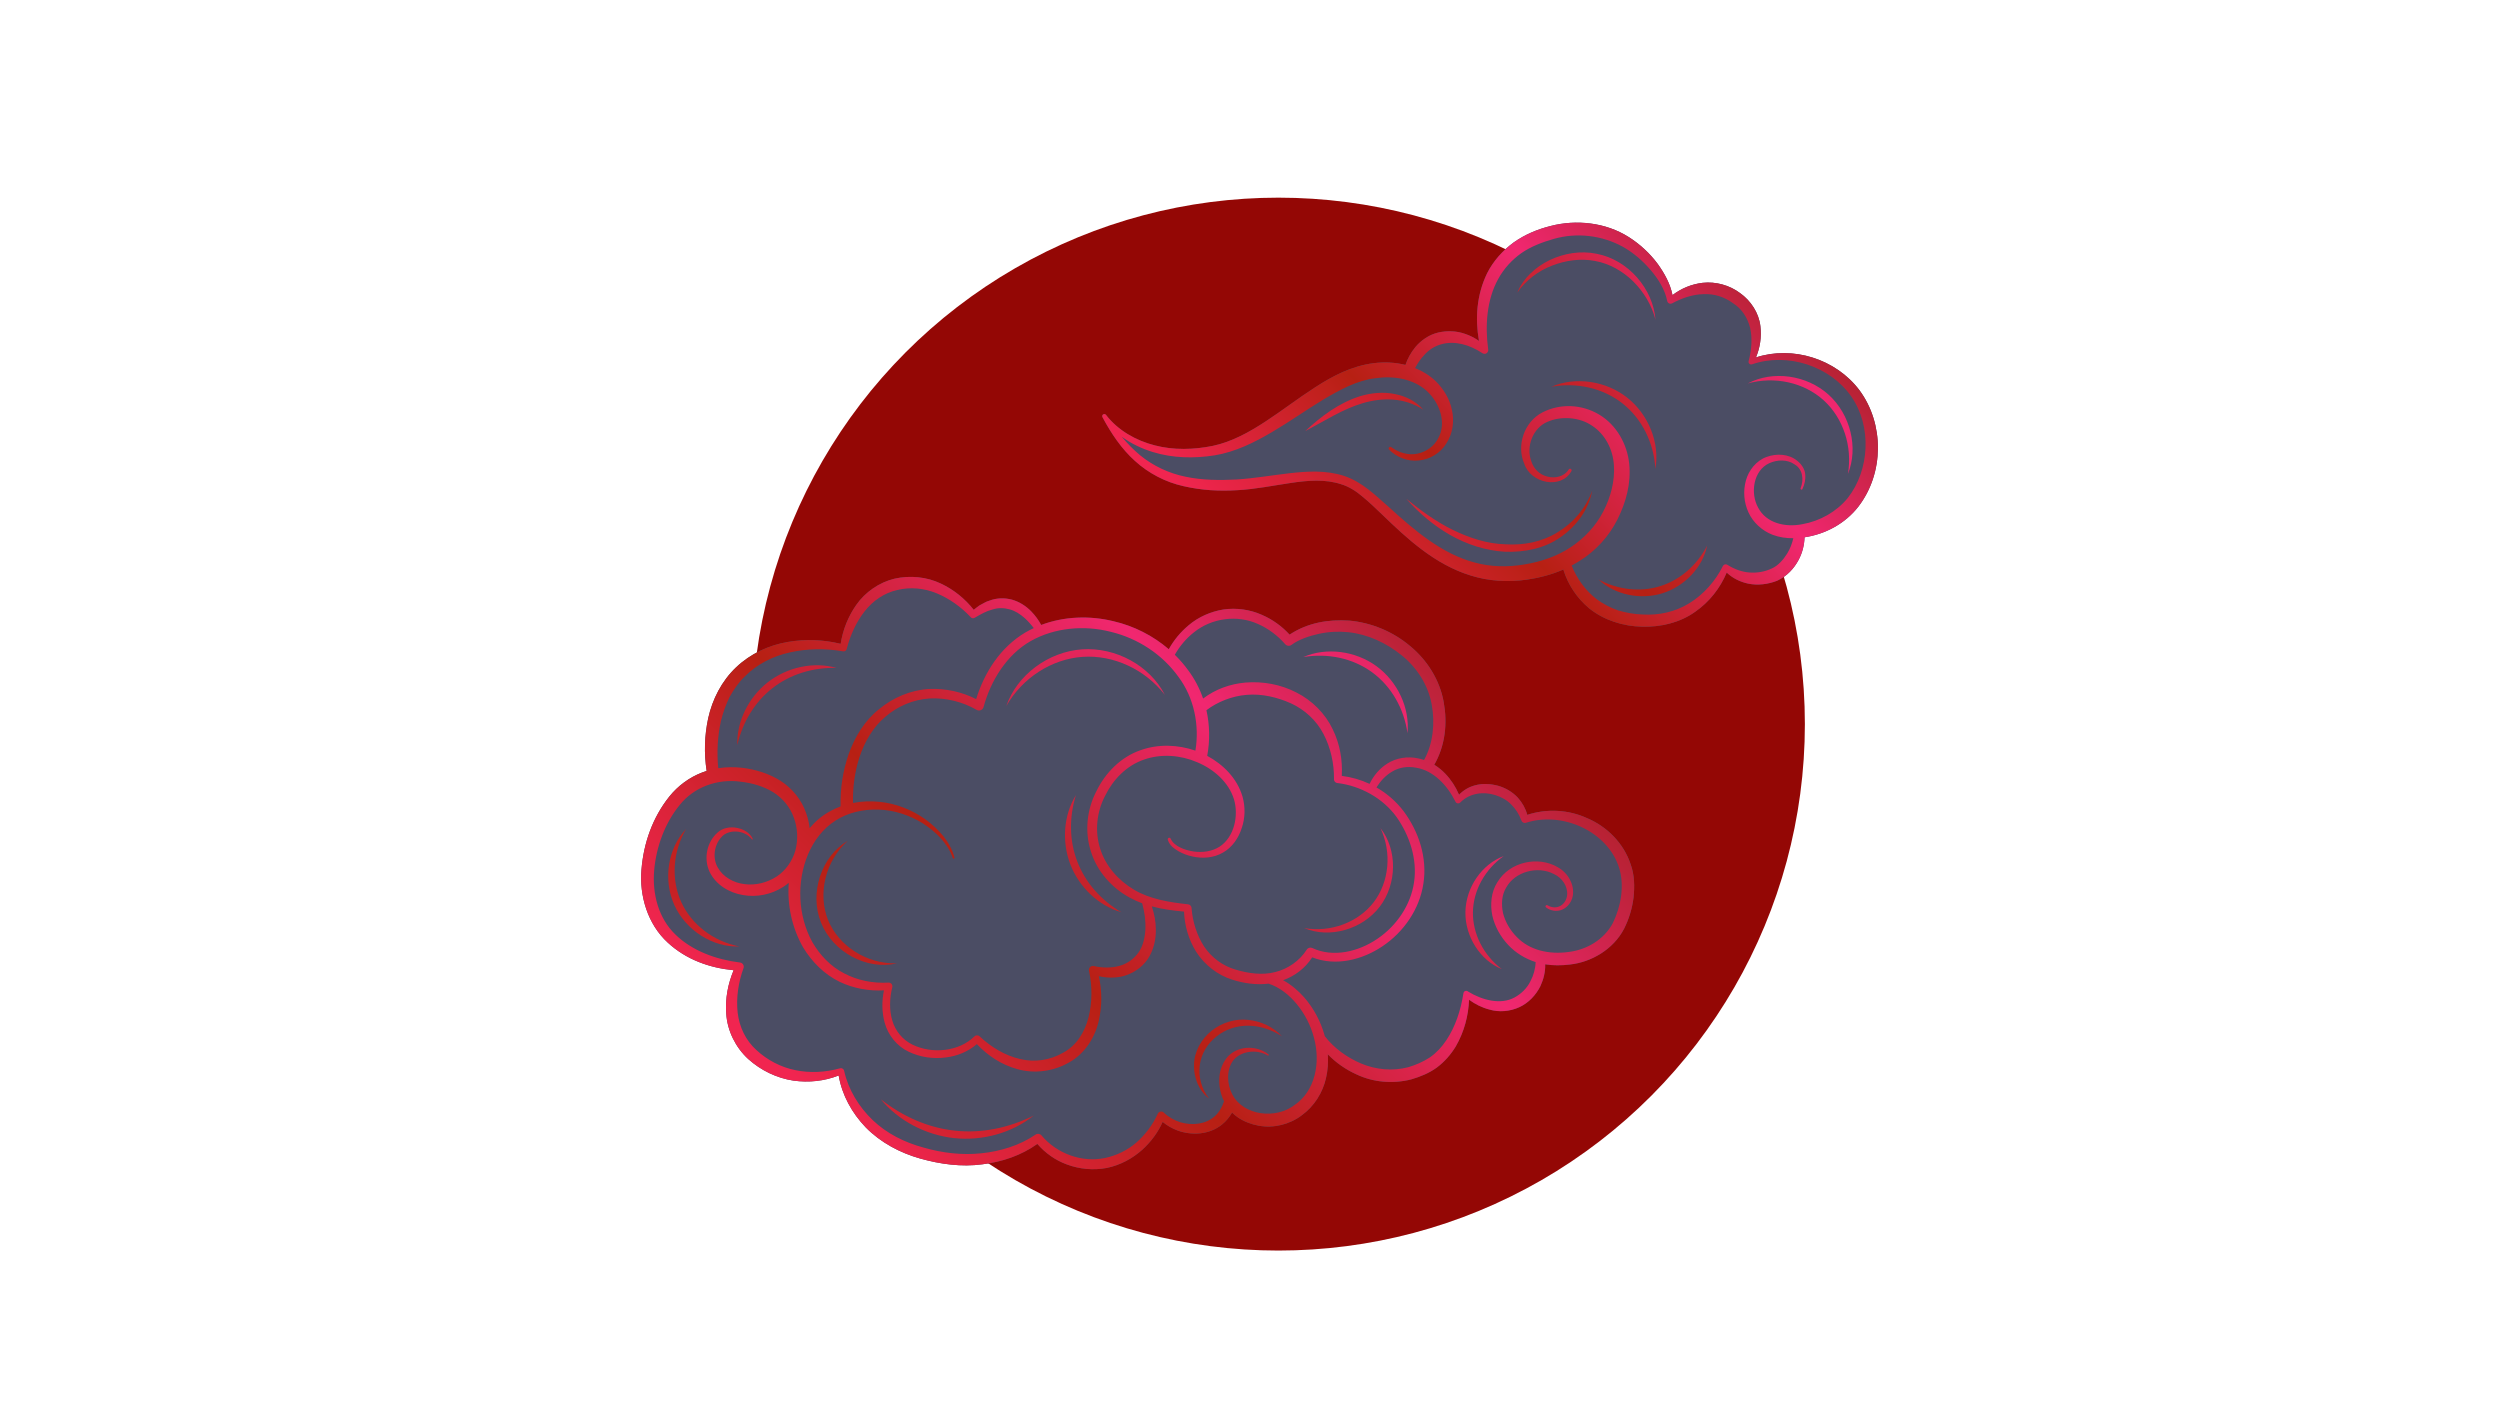 <?xml version="1.0" encoding="iso-8859-1"?>
<!-- Generator: Adobe Illustrator 24.0.1, SVG Export Plug-In . SVG Version: 6.00 Build 0)  -->
<svg version="1.1" id="&#x56FE;&#x5C42;_1" xmlns="http://www.w3.org/2000/svg" xmlns:xlink="http://www.w3.org/1999/xlink" x="0px"
	 y="0px" viewBox="0 0 1366 768" style="enable-background:new 0 0 1366 768;" xml:space="preserve">
<g>
	<circle style="fill:#940705;" cx="698.53" cy="395.654" r="287.654"/>
	<g>
		<path style="fill:#4b4d64;" d="M891.038,472.432c-3.795-11.721-13.143-20.959-24.081-25.489
			c-10.154-4.609-21.973-5.155-32.454-1.709c-0.936-3.469-2.69-6.594-5.11-9.322c-2.923-3.165-6.843-5.449-10.909-6.585
			c-4.073-1.066-8.507-1.384-12.677-0.167c-3.273,0.867-6.279,2.681-8.582,5.089c-1.813-4.271-4.317-8.163-7.589-11.582
			c-1.743-1.815-3.751-3.445-5.951-4.794c6.015-10.534,7.252-22.624,5.174-34.129c-2.11-12.118-9.101-23.194-18.522-30.86
			c-9.269-7.781-20.974-12.672-33.098-13.783c-11.347-0.725-22.62,1.056-32.612,7.653c-4.305-4.693-9.36-8.29-15.166-10.813
			c-6.464-2.896-13.866-3.914-20.906-2.919c-7.026,1.106-13.786,4.108-19.149,8.675c-4.399,3.696-8.007,8.042-10.782,13.043
			c-8.663-7.45-19.156-12.746-30.222-15.298c-12.923-3.168-26.931-2.711-39.5,2.04c-1.462-2.737-3.262-5.187-5.467-7.447
			c-2.782-2.869-6.372-5.184-10.439-6.367c-4.061-1.104-8.578-0.971-12.372,0.532c-2.021,0.519-3.632,1.749-5.433,2.602
			c-1.091,0.754-2.12,1.576-3.142,2.39c-4.82-6.074-10.839-10.992-17.989-14.34c-7.69-3.681-16.815-4.558-25.234-2.678
			c-8.472,2.031-16.147,7.398-20.991,14.389c-4.494,6.442-7.304,13.632-8.495,21.225c-9.465-2.293-19.216-2.705-28.913-1.014
			c-10.323,1.727-20.465,6.463-28.243,13.876c-7.864,7.462-12.932,17.455-15.223,27.762c-2.048,9.566-2.329,19.155-0.854,28.82
			c-0.838,0.265-1.671,0.554-2.495,0.875c-6.995,2.668-13.275,7.362-17.88,13.118c-9.179,11.491-14.051,25.477-15.23,39.814
			c-1.272,14.275,3.35,29.927,14.326,39.969c10.03,9.307,22.943,13.883,36.036,15.121c-3.112,7.437-4.653,15.397-4.052,23.652
			c0.533,9.322,5.1,18.551,12.033,24.887c6.907,6.207,15.567,10.405,24.689,11.786c8.425,1.169,16.892,0.281,24.709-2.816
			c1.836,10.766,7.264,20.524,14.801,28.381c8.157,8.307,18.756,13.915,29.736,17.007c10.932,3.076,22.557,4.714,34.003,3.154
			c10.694-1.299,21.052-4.746,30.033-11.14c4.302,5.011,9.899,8.965,16.145,11.23c6.925,2.575,14.536,3.282,21.872,1.884
			c7.323-1.53,13.993-5.148,19.45-10.062c4.651-4.292,8.409-9.3,10.984-15.087c2.428,2.039,5.125,3.525,8.083,4.672
			c3.937,1.442,8.193,1.976,12.41,1.569c4.232-0.436,8.526-2.005,11.982-4.837c2.256-1.809,4.059-4.07,5.461-6.514
			c0.883,0.893,1.843,1.717,2.886,2.449c3.521,2.461,7.495,3.965,11.592,4.717c8.187,1.537,17.088-0.66,23.68-5.732
			c6.656-4.817,11.37-12.294,13.146-20.175c1.017-4.331,1.301-8.732,1.01-13.07c4.42,4.558,9.719,8.266,15.554,10.914
			c9.174,4.421,20.106,5.354,30.097,2.757c4.954-1.487,9.695-3.344,13.997-6.507c4.208-3.159,7.655-7.158,10.295-11.516
			c4.564-7.925,6.868-16.631,7.242-25.458c3.344,2.432,7.031,4.312,11.181,5.371c5.13,1.516,11.07,1.055,16.188-1.267
			c5.12-2.316,9.149-6.637,11.604-11.542c1.709-3.747,2.763-7.778,2.619-11.92c4.477,0.721,8.961,0.652,13.426,0.11
			c11.917-1.28,23.808-8.384,29.602-19.41c2.768-5.451,4.508-11.289,5.237-17.155C893.207,484.543,893.125,478.221,891.038,472.432z
			"/>
		<linearGradient id="SVGID_1_" gradientUnits="userSpaceOnUse" x1="456.032" y1="625.911" x2="753.319" y2="328.624">
			<stop  offset="0.026" style="stop-color:#f12550"/>
			<stop  offset="0.379" style="stop-color:#b72013"/>
			<stop  offset="0.744" style="stop-color:#f12770"/>
			<stop  offset="1" style="stop-color:#b72233"/>
		</linearGradient>
		<path style="fill:url(#SVGID_1_);" d="M891.038,472.432c-3.795-11.721-13.143-20.959-24.081-25.489
			c-10.154-4.609-21.973-5.155-32.454-1.709c-0.936-3.469-2.69-6.594-5.11-9.322c-2.923-3.165-6.843-5.449-10.909-6.585
			c-4.073-1.066-8.507-1.384-12.677-0.167c-3.273,0.867-6.279,2.681-8.582,5.089c-1.813-4.271-4.317-8.163-7.589-11.582
			c-1.743-1.815-3.751-3.445-5.951-4.794c6.015-10.534,7.252-22.624,5.174-34.129c-2.11-12.118-9.101-23.194-18.522-30.86
			c-9.269-7.781-20.974-12.672-33.098-13.783c-11.347-0.725-22.62,1.056-32.612,7.653c-4.305-4.693-9.36-8.29-15.166-10.813
			c-6.464-2.896-13.866-3.914-20.906-2.919c-7.026,1.106-13.786,4.108-19.149,8.675c-4.399,3.696-8.007,8.042-10.782,13.043
			c-8.663-7.45-19.156-12.746-30.222-15.298c-12.923-3.168-26.931-2.711-39.5,2.04c-1.462-2.737-3.262-5.187-5.467-7.447
			c-2.782-2.869-6.372-5.184-10.439-6.367c-4.061-1.104-8.578-0.971-12.372,0.532c-2.021,0.519-3.632,1.749-5.433,2.602
			c-1.091,0.754-2.12,1.576-3.142,2.39c-4.82-6.074-10.839-10.992-17.989-14.34c-7.69-3.681-16.815-4.558-25.234-2.678
			c-8.472,2.031-16.147,7.398-20.991,14.389c-4.494,6.442-7.304,13.632-8.495,21.225c-9.465-2.293-19.216-2.705-28.913-1.014
			c-10.323,1.727-20.465,6.463-28.243,13.876c-7.864,7.462-12.932,17.455-15.223,27.762c-2.048,9.566-2.329,19.155-0.854,28.82
			c-0.838,0.265-1.671,0.554-2.495,0.875c-6.995,2.668-13.275,7.362-17.88,13.118c-9.179,11.491-14.051,25.477-15.23,39.814
			c-1.272,14.275,3.35,29.927,14.326,39.969c10.03,9.307,22.943,13.883,36.036,15.121c-3.112,7.437-4.653,15.397-4.052,23.652
			c0.533,9.322,5.1,18.551,12.033,24.887c6.907,6.207,15.567,10.405,24.689,11.786c8.425,1.169,16.892,0.281,24.709-2.816
			c1.836,10.766,7.264,20.524,14.801,28.381c8.157,8.307,18.756,13.915,29.736,17.007c10.932,3.076,22.557,4.714,34.003,3.154
			c10.694-1.299,21.052-4.746,30.033-11.14c4.302,5.011,9.899,8.965,16.145,11.23c6.925,2.575,14.536,3.282,21.872,1.884
			c7.323-1.53,13.993-5.148,19.45-10.062c4.651-4.292,8.409-9.3,10.984-15.087c2.428,2.039,5.125,3.525,8.083,4.672
			c3.937,1.442,8.193,1.976,12.41,1.569c4.232-0.436,8.526-2.005,11.982-4.837c2.256-1.809,4.059-4.07,5.461-6.514
			c0.883,0.893,1.843,1.717,2.886,2.449c3.521,2.461,7.495,3.965,11.592,4.717c8.187,1.537,17.088-0.66,23.68-5.732
			c6.656-4.817,11.37-12.294,13.146-20.175c1.017-4.331,1.301-8.732,1.01-13.07c4.42,4.558,9.719,8.266,15.554,10.914
			c9.174,4.421,20.106,5.354,30.097,2.757c4.954-1.487,9.695-3.344,13.997-6.507c4.208-3.159,7.655-7.158,10.295-11.516
			c4.564-7.925,6.868-16.631,7.242-25.458c3.344,2.432,7.031,4.312,11.181,5.371c5.13,1.516,11.07,1.055,16.188-1.267
			c5.12-2.316,9.149-6.637,11.604-11.542c1.709-3.747,2.763-7.778,2.619-11.92c4.477,0.721,8.961,0.652,13.426,0.11
			c11.917-1.28,23.808-8.384,29.602-19.41c2.768-5.451,4.508-11.289,5.237-17.155C893.207,484.543,893.125,478.221,891.038,472.432z
			 M652.439,345.448c4.872-3.917,10.76-6.294,16.855-7.095c6.087-0.811,12.361,0.026,18,2.564
			c5.614,2.432,10.898,6.423,14.813,10.929l0.002,0.002c0.854,1.12,2.455,1.355,3.594,0.515l0.285-0.208
			c3.694-2.72,9.398-4.682,14.533-5.81c5.294-1.173,10.766-1.458,16.131-0.92c10.737,1.127,20.962,5.918,29.336,12.739
			c8.371,6.786,14.394,16.252,16.299,26.832c1.909,10.12,0.716,21.499-4.182,30.25c-1.052-0.355-2.128-0.645-3.225-0.858
			c-5.626-1.266-12.021-0.327-16.987,2.906c-4.292,2.771-7.405,6.596-9.559,11.009c-4.775-2.229-9.906-3.716-15.188-4.356
			c0.487-8.753-1.041-17.449-4.938-25.448c-4.087-8.625-11.319-15.83-19.883-20.132c-8.484-4.39-18.19-6.195-27.783-5.423
			c-8.371,0.744-16.365,3.581-23.164,8.746c-1.93-5.59-4.696-10.883-8.292-15.647c-2.159-2.959-4.563-5.725-7.17-8.28
			C644.549,353.094,648.219,348.744,652.439,345.448z M717.026,517.991l-0.009-0.004c-1.083-0.486-2.386-0.116-3.04,0.916
			l-0.096,0.149c-3.701,5.838-10.172,10.409-17.083,12.071c-6.98,1.852-14.701,0.765-21.696-1.335
			c-7.062-2.032-13.089-6.562-17.196-12.633c-3.925-6.12-6.322-13.631-6.829-20.942v-0.005c-0.034-1.073-0.865-2.003-1.961-2.105
			c-10.176-1.067-20.922-2.856-29.434-7.927c-8.65-5.142-15.66-13.04-18.573-22.548c-2.994-9.456-1.905-19.977,2.743-28.836
			c4.404-9.029,11.825-16.542,21.195-19.742c9.29-3.299,19.879-2.527,29.022,1.398c9.135,3.796,17.292,10.944,20.172,20.27
			c2.665,8.949,0.176,20.728-7.928,25.939c-4.027,2.556-9.206,3.297-14.168,2.59c-4.719-0.739-10.505-2.725-12.407-6.825
			l-0.09-0.198c-0.17-0.369-0.591-0.568-0.992-0.451c-0.443,0.129-0.698,0.594-0.57,1.037c0.919,3.154,3.456,4.831,5.781,6.272
			c2.428,1.374,5.053,2.35,7.78,2.927c5.396,1.191,11.476,0.813,16.578-2.16c5.169-2.881,8.62-8.145,10.291-13.503
			c1.866-5.382,1.958-11.44,0.417-17.004c-2.908-10.016-10.523-17.623-19.311-22.347c1.551-8.305,1.391-16.829-0.434-24.937
			c6.093-4.622,14.086-7.768,21.947-8.388c8.227-0.727,16.684,1.25,24.267,4.646c7.551,3.481,13.878,9.309,17.767,16.751
			c3.855,7.364,5.845,16.126,5.72,24.519v0.007c-0.114,1.111,0.682,2.114,1.795,2.248l0.17,0.021
			c12.439,1.498,24.653,8.178,32.094,18.378c7.304,10.242,11.562,23.36,9.693,35.778c-1.785,12.483-9.538,23.846-20.06,30.956
			C742.225,520.068,728.299,523.335,717.026,517.991z M606.991,345.244c14.762,3.563,28.12,12.317,36.903,24.586
			c8.577,11.385,11.576,26.577,9.273,40.324c-9.556-3.325-20.256-3.718-29.959-0.256c-10.86,3.729-19.378,12.526-24.173,22.479
			c-5.178,9.913-6.464,22.057-2.98,32.85c3.354,10.872,11.418,19.928,21.155,25.198c2.251,1.241,4.547,2.273,6.875,3.14
			c0.005,0.015,0.006,0.03,0.01,0.045l0.014,0.049c1.278,4.674,1.956,9.485,1.731,14.156c-0.286,4.635-1.321,9.231-3.824,12.725
			c-2.483,3.436-6.203,6.136-10.472,7.233c-4.22,1.175-9.185,1.119-13.571,0.152l-0.009-0.003c-0.391-0.15-0.828-0.189-1.269-0.092
			c-1.195,0.265-1.95,1.451-1.685,2.647l0.046,0.202c1.819,8.19,1.727,17.189-0.302,25.26c-2.07,8.067-6.599,15.411-13.803,19.219
			c-7.073,4.119-15.641,5.46-23.676,3.465c-8.046-1.823-15.77-6.496-21.903-12.253l-0.008-0.009l-0.06-0.063
			c-0.79-0.795-2.076-0.798-2.872-0.007c-8.566,8.4-23.229,9.721-33.917,4.48c-5.371-2.655-9.29-7.423-10.986-13.178
			c-1.693-5.711-1.466-12.262-0.016-18.073l0.004-0.011c0.069-0.221,0.102-0.466,0.088-0.711c-0.062-1.115-1.017-1.969-2.13-1.907
			l-0.068,0.004c-8.435,0.467-16.881-1.188-24.155-5.048c-7.356-3.732-13.239-9.936-17.37-17.037
			c-7.98-14.459-8.712-32.881-2.396-47.946c3.139-7.5,8.215-14.161,15.044-18.509c6.794-4.399,15.22-6.293,23.587-5.996
			c8.378,0.268,16.699,2.963,23.971,7.431c7.083,4.569,13.782,10.833,16.496,19.014l0.016,0.044c0.08,0.242,0.334,0.382,0.586,0.316
			c0.259-0.069,0.413-0.334,0.345-0.594c-2.328-8.795-8.85-15.682-15.987-20.959c-7.328-5.164-16.01-8.636-25.13-9.509
			c-4.724-0.464-9.587-0.298-14.334,0.628c-0.222-8.215,0.913-16.905,3.468-24.83c2.82-8.499,7.359-16.577,14.214-22.269
			c6.753-5.838,15.332-9.437,24.199-9.998c8.805-0.483,18.095,1.839,25.609,6.208l0.061,0.035c0.207,0.119,0.433,0.21,0.676,0.27
			c1.384,0.336,2.778-0.513,3.112-1.896l0.01-0.037c3.929-14.395,12.673-28.512,25.673-35.901
			C576.161,342.911,592.359,341.469,606.991,345.244z M393.907,394.003c1.131-4.612,2.719-9.053,4.789-13.25
			c2.287-4.053,4.892-7.956,8.283-11.15c6.554-6.639,15.266-11.083,24.596-13.118c9.286-2.126,19.36-2.262,28.828-0.62l0.225,0.04
			l0.096,0.013c0.979,0.112,1.863-0.589,1.975-1.569v-0.002c1.918-7.288,5.156-14.534,9.741-20.323
			c4.557-5.849,10.772-10.072,17.846-11.64c7.106-1.748,14.593-1.037,21.472,1.779c6.823,2.8,13.305,7.394,18.443,12.862v0.002
			c0.508,0.767,1.534,1.017,2.339,0.549l0.337-0.196c3.052-1.78,6.085-3.507,9.278-4.307c3.143-1.059,6.373-0.967,9.378-0.147
			c3.048,0.773,5.84,2.585,8.363,4.805c1.764,1.611,3.47,3.489,4.948,5.464c-1.535,0.715-3.044,1.495-4.521,2.35
			c-13.647,8.088-22.432,21.746-26.947,36.449c-8.012-4.043-16.765-5.916-25.719-5.534c-10.064,0.561-19.677,4.689-27.356,11.046
			c-7.906,6.239-13.237,15.187-16.558,24.423c-3.199,9.255-4.659,18.745-4.456,28.698c-1.976,0.733-3.909,1.618-5.776,2.669
			c-4.302,2.299-8.017,5.492-11.123,9.202c-0.317-2.809-0.96-5.584-1.933-8.266c-2.44-7.201-7.619-13.52-13.982-17.602
			c-6.461-4.063-13.669-6.19-20.882-7.094c-4.312-0.497-8.758-0.457-13.129,0.221C391.588,411.265,392.073,402.316,393.907,394.003z
			 M707.298,603.812c-10.239,7.836-27.852,5.852-33.942-5.774c-3.017-5.592-3.322-13.506,0.483-18.633
			c4.047-5.06,12.651-6.396,18.919-2.662c0.144,0.087,0.333,0.056,0.441-0.077c0.12-0.147,0.096-0.363-0.051-0.482
			c-5.876-4.759-15.752-5.307-21.965,0.798c-5.948,6.432-6.132,15.861-2.964,23.497c0.186,0.422,0.385,0.837,0.594,1.25
			c-1.027,3.143-2.63,5.997-4.972,8.103c-2.347,2.165-5.437,3.544-8.762,4.087c-3.369,0.511-6.883,0.271-10.185-0.739
			c-3.245-1.014-6.524-2.877-8.85-5.135l-0.005-0.005c-0.186-0.215-0.429-0.403-0.708-0.528c-1.035-0.468-2.252-0.008-2.719,1.027
			l-0.08,0.18c-2.623,5.806-6.787,11.309-11.616,15.571c-4.92,4.26-10.936,7.112-17.166,8.444
			c-12.615,2.66-26.367-2.432-34.69-12.356l-0.006-0.008c-0.796-0.928-2.182-1.129-3.217-0.423l-0.112,0.076
			c-8.471,5.782-19.173,9.119-29.616,10.14c-10.555,1.12-21.317-0.19-31.588-3.164c-10.306-2.789-19.949-7.625-27.61-14.906
			c-7.551-7.182-13.429-16.766-15.672-27.005v-0.005l-0.036-0.146c-0.265-0.944-1.246-1.494-2.191-1.229l-0.086,0.024
			c-7.858,2.21-16.498,2.662-24.386,0.991c-7.936-1.612-15.299-5.481-21.181-10.93c-5.916-5.301-9.422-12.666-10.316-20.616
			c-0.867-7.901,0.399-16.451,3.178-24.07l0.004-0.01c0.066-0.179,0.127-0.404,0.149-0.602c0.14-1.288-0.79-2.446-2.078-2.587
			c-12.882-1.548-26.127-6.362-35.244-15.283c-9.29-8.926-12.709-22.24-11.611-35.067c1.116-12.857,5.855-25.833,13.917-35.672
			c7.862-9.927,20.796-14.512,33.355-12.768c6.341,0.713,12.587,2.557,17.759,5.738c5.142,3.241,9.213,8.07,11.243,13.82
			c2.174,5.673,2.417,12.201,0.886,18.013c-1.647,5.817-5.329,11.032-10.363,14.339c-5.062,3.2-11.311,4.866-17.366,4.058
			c-6.002-0.638-11.866-3.965-14.653-9.036c-2.944-4.939-2.154-12.258,1.992-16.663c3.7-4.41,12.659-4.077,16.604,1.213
			c0.08,0.107,0.233,0.157,0.357,0.098c0.144-0.067,0.207-0.237,0.139-0.38c-1.54-3.296-5.064-5.316-8.625-5.958
			c-3.443-0.741-7.862-0.111-10.73,2.651c-5.7,5.144-7.597,13.999-4.27,21.278c3.472,7.261,10.858,11.556,18.285,12.767
			c7.495,1.342,15.429-0.277,21.903-4.398c1.091-0.698,2.126-1.47,3.113-2.295c-0.928,12.223,1.753,24.646,7.872,35.345
			c4.794,7.885,11.622,14.768,20.024,18.806c7.55,3.593,15.932,5.035,24.093,4.633c-1.162,5.834-1.191,11.772,0.411,17.646
			c1.803,6.765,6.755,12.927,13.173,15.892c6.33,3.028,13.399,3.995,20.21,3.103c6.128-0.718,12.184-3.143,16.978-7.281
			c6.029,6.348,13.436,11.267,22.124,13.659c9.296,2.636,19.761,1.254,28.178-3.604c8.76-4.771,14.479-13.995,16.408-23.243
			c1.763-7.998,1.69-16.079-0.065-23.953c4.086,0.967,8.288,1.068,12.573,0.187c5.603-1.315,10.808-4.621,14.151-9.512
			c3.257-4.933,4.516-10.67,4.428-16.123c0.004-4.383-0.848-8.64-2.203-12.679c5.777,1.562,11.699,2.315,17.604,2.857
			c0.319,7.741,2.46,15.201,6.584,21.888c4.531,7.147,11.678,12.766,19.763,15.297c6.354,2.012,13.117,3.002,19.839,2.18
			c5.974,1.933,11.236,6.097,15.332,11.076c4.471,5.389,7.762,11.812,9.501,18.569C721.642,580.519,718.649,596.184,707.298,603.812
			z M881.276,504.334c-4.812,8.988-14.14,14.663-24.436,15.856c-10.325,1.374-21.019-0.852-28.147-8.293
			c-3.539-3.587-6.195-8.093-7.423-12.92c-1.045-4.805-0.784-9.991,1.759-14.08c4.742-8.569,17.042-12.015,26.036-7.32
			c4.497,2.059,7.69,6.732,7.217,11.6c-0.283,2.34-1.557,4.591-3.67,5.796c-2.112,1.183-4.836,1.036-7.072-0.334
			c-0.303-0.185-0.704-0.117-0.927,0.169c-0.239,0.309-0.182,0.752,0.126,0.991c2.365,1.845,5.86,2.527,8.859,1.219
			c2.965-1.293,5.11-4.16,5.74-7.341c1.173-6.456-2.778-12.864-8.208-15.851c-10.71-6.245-26.179-3.037-32.936,8.158
			c-3.524,5.455-4.005,12.295-2.792,18.326c1.39,6.066,4.505,11.583,8.714,16.044c4.047,4.335,9.269,7.491,14.954,9.329
			c-0.108,3.545-1.135,7.27-2.82,10.424c-1.898,3.886-5.081,6.953-8.788,8.958c-7.487,4.026-17.44,1.516-25.294-3.27l-0.004-0.005
			c-0.215-0.203-0.492-0.346-0.807-0.396c-0.826-0.131-1.604,0.434-1.735,1.261l-0.052,0.329c-1.432,9.042-4.4,18.116-9.344,25.445
			c-2.431,3.692-5.452,6.9-8.965,9.348c-3.528,2.315-7.697,4.146-11.853,5.361c-8.456,2.203-17.563,1.394-25.765-2.057
			c-7.566-3.238-14.665-8.286-19.782-14.902c-0.054-0.204-0.105-0.41-0.162-0.614c-2.134-7.59-5.92-14.644-11.075-20.577
			c-3.256-3.683-7.129-6.997-11.545-9.392c6.447-2.31,12.119-6.581,15.89-12.499c12.95,5.11,27.544,1.27,38.374-6.029
			c11.588-7.742,20.288-20.217,22.398-34.284c2.21-14.164-2.52-28.39-10.818-39.552c-4.035-5.309-9.115-9.706-14.838-12.984
			c2.169-3.461,5.107-6.65,8.498-8.601c3.953-2.435,8.654-3.074,13.297-2.149c9.39,1.55,16.891,9.57,21.311,18.396l0.02,0.054
			c0.08,0.202,0.203,0.399,0.367,0.563c0.634,0.633,1.661,0.631,2.292-0.002l0.093-0.091c5.016-5.027,12.468-6.083,19.029-3.988
			c3.295,1.049,6.277,2.635,8.668,5.062c2.386,2.335,4.382,5.418,5.543,8.587l0.016,0.059l0.034,0.11l0.008,0.027
			c0.334,1.045,1.456,1.621,2.501,1.286c20.264-6.501,45.025,5.06,50.988,24.858C887.69,484.034,885.68,495.261,881.276,504.334z"/>
		<g>
			<linearGradient id="SVGID_2_" gradientUnits="userSpaceOnUse" x1="293.116" y1="627.92" x2="571.638" y2="124.049">
				<stop  offset="0.026" style="stop-color:#f12550"/>
				<stop  offset="0.379" style="stop-color:#b72013"/>
				<stop  offset="0.744" style="stop-color:#f12770"/>
				<stop  offset="1" style="stop-color:#b72233"/>
			</linearGradient>
			<path style="fill:url(#SVGID_2_);" d="M457.07,364.952c-12.87-0.33-25.279,3.459-34.96,11.027
				c-9.701,7.543-16.408,18.64-19.249,31.197c-0.435-12.993,6.185-26.206,16.726-34.436
				C430.154,364.54,444.578,361.36,457.07,364.952z"/>
			<linearGradient id="SVGID_3_" gradientUnits="userSpaceOnUse" x1="418.869" y1="697.429" x2="697.39" y2="193.558">
				<stop  offset="0.026" style="stop-color:#f12550"/>
				<stop  offset="0.379" style="stop-color:#b72013"/>
				<stop  offset="0.744" style="stop-color:#f12770"/>
				<stop  offset="1" style="stop-color:#b72233"/>
			</linearGradient>
			<path style="fill:url(#SVGID_3_);" d="M549.829,385.795c5.817-16.938,22.919-29.687,41.374-30.986
				c18.453-1.302,37.178,8.937,45.295,24.904c-10.844-14.002-28.084-21.97-45.009-20.808
				C574.566,360.108,558.6,370.41,549.829,385.795z"/>
			<linearGradient id="SVGID_4_" gradientUnits="userSpaceOnUse" x1="460.014" y1="720.177" x2="738.537" y2="216.303">
				<stop  offset="0.026" style="stop-color:#f12550"/>
				<stop  offset="0.379" style="stop-color:#b72013"/>
				<stop  offset="0.744" style="stop-color:#f12770"/>
				<stop  offset="1" style="stop-color:#b72233"/>
			</linearGradient>
			<path style="fill:url(#SVGID_4_);" d="M587.882,434.458c-3.782,12.227-3.616,25.095,0.827,36.483
				c4.409,11.4,12.962,21.006,23.996,27.493c-12.44-3.498-23.003-13.629-27.824-26.008
				C580.102,460.031,581.068,445.435,587.882,434.458z"/>
			<linearGradient id="SVGID_5_" gradientUnits="userSpaceOnUse" x1="374.534" y1="672.924" x2="653.053" y2="169.057">
				<stop  offset="0.026" style="stop-color:#f12550"/>
				<stop  offset="0.379" style="stop-color:#b72013"/>
				<stop  offset="0.744" style="stop-color:#f12770"/>
				<stop  offset="1" style="stop-color:#b72233"/>
			</linearGradient>
			<path style="fill:url(#SVGID_5_);" d="M463.2,459.437c-12.202,10.961-16.491,28.831-10.78,43.188
				c5.809,14.315,21.252,24.253,37.648,23.748c-16.227,3.92-34.961-6.001-41.458-22.219
				C442.102,487.94,448.775,467.833,463.2,459.437z"/>
			<linearGradient id="SVGID_6_" gradientUnits="userSpaceOnUse" x1="576.759" y1="784.708" x2="855.281" y2="280.836">
				<stop  offset="0.026" style="stop-color:#f12550"/>
				<stop  offset="0.379" style="stop-color:#b72013"/>
				<stop  offset="0.744" style="stop-color:#f12770"/>
				<stop  offset="1" style="stop-color:#b72233"/>
			</linearGradient>
			<path style="fill:url(#SVGID_6_);" d="M754.297,452.498c9.281,11.823,9.125,30.448-0.412,42.925
				c-9.524,12.488-27.464,17.535-41.309,11.675c14.568,2.548,29.559-3.129,38.047-14.167
				C759.052,481.848,760.592,465.879,754.297,452.498z"/>
			<linearGradient id="SVGID_7_" gradientUnits="userSpaceOnUse" x1="459.571" y1="719.933" x2="738.096" y2="216.056">
				<stop  offset="0.026" style="stop-color:#f12550"/>
				<stop  offset="0.379" style="stop-color:#b72013"/>
				<stop  offset="0.744" style="stop-color:#f12770"/>
				<stop  offset="1" style="stop-color:#b72233"/>
			</linearGradient>
			<path style="fill:url(#SVGID_7_);" d="M481.271,600.653c11.922,9.39,25.834,15.592,40.461,17.126
				c14.614,1.62,29.53-1.493,43.113-8.272c-11.882,9.584-28.047,14.011-43.553,12.353
				C505.787,620.148,490.974,612.424,481.271,600.653z"/>
			<linearGradient id="SVGID_8_" gradientUnits="userSpaceOnUse" x1="562.75" y1="776.963" x2="841.27" y2="273.094">
				<stop  offset="0.026" style="stop-color:#f12550"/>
				<stop  offset="0.379" style="stop-color:#b72013"/>
				<stop  offset="0.744" style="stop-color:#f12770"/>
				<stop  offset="1" style="stop-color:#b72233"/>
			</linearGradient>
			<path style="fill:url(#SVGID_8_);" d="M660.669,600.254c-5.509-4.079-8.483-11.303-8.256-18.418
				c0.064-7.249,4.032-14.193,9.637-18.648c5.614-4.494,13.059-6.763,20.117-5.906c7.036,0.737,13.659,3.949,18.274,8.926
				c-5.669-3.625-12.092-5.721-18.456-5.771c-6.347-0.044-12.534,2.021-17.372,5.959c-4.898,3.832-8.288,9.444-9.062,15.673
				C654.778,588.284,656.43,595.001,660.669,600.254z"/>
			<linearGradient id="SVGID_9_" gradientUnits="userSpaceOnUse" x1="530.797" y1="759.308" x2="809.323" y2="255.428">
				<stop  offset="0.026" style="stop-color:#f12550"/>
				<stop  offset="0.379" style="stop-color:#b72013"/>
				<stop  offset="0.744" style="stop-color:#f12770"/>
				<stop  offset="1" style="stop-color:#b72233"/>
			</linearGradient>
			<path style="fill:url(#SVGID_9_);" d="M769.041,400.588c-1.894-13.497-8.867-25.629-19.351-33.273
				c-10.483-7.646-24.155-10.585-37.59-8.285c12.626-5.529,28.508-3.421,40.009,4.969
				C763.601,372.403,770.445,386.877,769.041,400.588z"/>
			<linearGradient id="SVGID_10_" gradientUnits="userSpaceOnUse" x1="639.566" y1="819.429" x2="918.09" y2="315.552">
				<stop  offset="0.026" style="stop-color:#f12550"/>
				<stop  offset="0.379" style="stop-color:#b72013"/>
				<stop  offset="0.744" style="stop-color:#f12770"/>
				<stop  offset="1" style="stop-color:#b72233"/>
			</linearGradient>
			<path style="fill:url(#SVGID_10_);" d="M821.644,467.766c-10.3,7.258-16.629,18.788-16.84,30.612
				c-0.175,11.824,5.758,23.551,15.801,31.161c-11.87-4.789-20.139-17.879-19.906-31.229
				C800.925,484.959,809.624,472.164,821.644,467.766z"/>
			<linearGradient id="SVGID_11_" gradientUnits="userSpaceOnUse" x1="305.908" y1="634.994" x2="584.433" y2="131.116">
				<stop  offset="0.026" style="stop-color:#f12550"/>
				<stop  offset="0.379" style="stop-color:#b72013"/>
				<stop  offset="0.744" style="stop-color:#f12770"/>
				<stop  offset="1" style="stop-color:#b72233"/>
			</linearGradient>
			<path style="fill:url(#SVGID_11_);" d="M374.873,452.953c-7.258,12.379-8.263,27.497-2.669,39.883
				c5.63,12.369,17.648,21.579,31.738,24.298c-14.536,0.611-29.248-8.831-35.477-22.605
				C362.231,480.759,364.835,463.484,374.873,452.953z"/>
		</g>
	</g>
	<g>
		<path style="fill:#4b4d64;" d="M1016.02,213.247c-12.947-17.246-36.63-24.477-56.561-17.952
			c2.206-5.294,3.152-11.109,2.421-17.108c-0.823-7.18-5.263-13.941-11.117-18.057c-5.719-4.312-13.295-6.387-20.42-5.6
			c-6.161,0.727-11.745,3.094-16.482,6.697c-1.302-6.347-4.424-11.908-8.068-16.998c-4.311-5.828-9.749-10.834-15.954-14.767
			c-12.499-7.901-28.547-9.663-42.657-5.967c-7.055,1.767-13.984,4.631-20.089,8.966c-6.011,4.415-11.185,10.149-14.534,16.843
			c-5.711,11.745-6.621,24.7-4.443,36.977c-2.297-1.607-4.837-2.93-7.579-3.847c-4.586-1.636-9.711-1.853-14.618-0.754
			c-4.994,1.136-9.457,4.243-12.583,7.986c-2.419,2.989-4.21,6.195-5.398,9.728c-5.713-1.44-11.703-1.691-17.338-0.956
			c-12.041,1.485-22.533,7.071-31.905,13.118c-9.459,6.079-18.137,12.806-27.196,18.733c-9.025,5.908-18.519,11.146-28.831,13.33
			c-10.32,2.107-21.377,2.424-31.681-0.269c-10.241-2.573-20.161-8.222-26.606-16.591l-0.058-0.075
			c-0.345-0.449-0.976-0.589-1.484-0.305c-0.56,0.313-0.759,1.019-0.446,1.577l0.149,0.267c4.606,8.575,10.142,16.917,17.591,23.631
			c7.393,6.731,16.676,11.606,26.487,13.777c9.815,2.27,19.717,2.843,29.63,2.195c9.896-0.562,19.485-2.539,28.933-3.927
			c9.399-1.423,18.994-2.193,27.628,0.682c4.345,1.322,8.148,3.755,11.727,6.829c3.626,2.955,7.076,6.309,10.565,9.635
			c13.773,13.305,28.829,27.384,48.61,33.457c9.745,3.044,20.311,3.676,30.383,2.23c6.818-0.966,13.649-2.745,20.106-5.548
			c2.537,8.276,7.427,15.648,14.208,21.278c8.194,6.546,18.616,9.745,28.758,9.938c10.131,0.304,20.762-2.127,29.142-8.173
			c7.734-5.394,13.562-12.851,17.158-21.364c3.23,3.05,7.258,5.053,11.713,6.025c5.294,1.077,10.844,0.387,15.873-1.589
			c5.4-2.52,9.17-6.658,11.707-11.398c2.023-3.828,3.133-8.1,3.233-12.342c0.011-0.002,0.024-0.002,0.035-0.005
			c11.29-1.661,22.204-7.491,29.354-16.719C1029.592,258.396,1029.527,231.505,1016.02,213.247z"/>
		<linearGradient id="SVGID_12_" gradientUnits="userSpaceOnUse" x1="714.542" y1="346.378" x2="932.187" y2="128.733">
			<stop  offset="0.026" style="stop-color:#f12550"/>
			<stop  offset="0.379" style="stop-color:#b72013"/>
			<stop  offset="0.744" style="stop-color:#f12770"/>
			<stop  offset="1" style="stop-color:#b72233"/>
		</linearGradient>
		<path style="fill:url(#SVGID_12_);" d="M1016.02,213.247c-12.947-17.246-36.63-24.477-56.561-17.952
			c2.206-5.294,3.152-11.109,2.421-17.108c-0.823-7.18-5.263-13.941-11.117-18.057c-5.719-4.312-13.295-6.387-20.42-5.6
			c-6.161,0.727-11.745,3.094-16.482,6.697c-1.302-6.347-4.424-11.908-8.068-16.998c-4.311-5.828-9.749-10.834-15.954-14.767
			c-12.499-7.901-28.547-9.663-42.657-5.967c-7.055,1.767-13.984,4.631-20.089,8.966c-6.011,4.415-11.185,10.149-14.534,16.843
			c-5.711,11.745-6.621,24.7-4.443,36.977c-2.297-1.607-4.837-2.93-7.579-3.847c-4.586-1.636-9.711-1.853-14.618-0.754
			c-4.994,1.136-9.457,4.243-12.583,7.986c-2.419,2.989-4.21,6.195-5.398,9.728c-5.713-1.44-11.703-1.691-17.338-0.956
			c-12.041,1.485-22.533,7.071-31.905,13.118c-9.459,6.079-18.137,12.806-27.196,18.733c-9.025,5.908-18.519,11.146-28.831,13.33
			c-10.32,2.107-21.377,2.424-31.681-0.269c-10.241-2.573-20.161-8.222-26.606-16.591l-0.058-0.075
			c-0.345-0.449-0.976-0.589-1.484-0.305c-0.56,0.313-0.759,1.019-0.446,1.577l0.149,0.267c4.606,8.575,10.142,16.917,17.591,23.631
			c7.393,6.731,16.676,11.606,26.487,13.777c9.815,2.27,19.717,2.843,29.63,2.195c9.896-0.562,19.485-2.539,28.933-3.927
			c9.399-1.423,18.994-2.193,27.628,0.682c4.345,1.322,8.148,3.755,11.727,6.829c3.626,2.955,7.076,6.309,10.565,9.635
			c13.773,13.305,28.829,27.384,48.61,33.457c9.745,3.044,20.311,3.676,30.383,2.23c6.818-0.966,13.649-2.745,20.106-5.548
			c2.537,8.276,7.427,15.648,14.208,21.278c8.194,6.546,18.616,9.745,28.758,9.938c10.131,0.304,20.762-2.127,29.142-8.173
			c7.734-5.394,13.562-12.851,17.158-21.364c3.23,3.05,7.258,5.053,11.713,6.025c5.294,1.077,10.844,0.387,15.873-1.589
			c5.4-2.52,9.17-6.658,11.707-11.398c2.023-3.828,3.133-8.1,3.233-12.342c0.011-0.002,0.024-0.002,0.035-0.005
			c11.29-1.661,22.204-7.491,29.354-16.719C1029.592,258.396,1029.527,231.505,1016.02,213.247z M1009.563,272.166
			c-6.104,7.455-15.09,12.527-24.729,14.247c-9.429,1.894-19.768-0.598-24.168-9.003c-4.413-7.847-2.722-20.328,6.095-24.333
			c4.313-1.941,9.759-2.159,13.754,0.636c4.444,2.541,5.272,8.257,3.323,13.065c-0.104,0.26,0.002,0.579,0.257,0.705
			c0.269,0.133,0.593,0.022,0.725-0.246c1.226-2.493,1.838-5.272,1.545-8.148c-0.261-2.959-2.173-5.592-4.383-7.339
			c-4.624-3.775-11.189-4.073-16.623-2.114c-5.711,1.997-9.892,7.306-11.424,12.981c-1.567,5.711-1.091,11.944,1.467,17.444
			c2.541,5.522,7.441,9.952,13.138,12.148c3.69,1.402,7.545,1.915,11.332,1.87c-0.697,2.972-1.775,5.79-3.331,8.334
			c-2.137,3.474-5.093,6.748-8.411,8.181c-3.703,1.782-7.925,2.515-12.043,2.234c-4.11-0.256-8.437-1.81-12.041-4.091l-0.219-0.14
			l-0.183-0.098c-0.858-0.402-1.88-0.032-2.282,0.826l-0.006,0.011c-4.062,8.193-10.536,15.445-18.152,20.169
			c-7.674,4.783-16.726,6.822-25.782,6.247c-4.534-0.123-8.997-0.985-13.28-2.222c-4.217-1.459-8.154-3.528-11.732-6.145
			c-6.001-4.604-10.834-11.209-13.666-18.389c1.422-0.752,2.824-1.551,4.191-2.417c8.889-5.458,16.227-13.525,20.893-22.852
			c4.628-9.296,7.479-19.595,6.364-30.419c-1.089-10.625-6.957-21.179-16.434-26.796c-9.44-5.636-21.229-6.208-31.013-1.162
			c-10.068,5.191-14.257,18.253-9.858,28.107c3.488,10.649,20.127,14.138,25.742,3.942c0.225-0.408,0.09-0.925-0.313-1.168
			c-0.414-0.249-0.95-0.116-1.199,0.296l-0.022,0.036c-2.326,3.861-7.395,4.965-11.579,3.848c-4.347-1.033-7.541-4.299-8.843-8.456
			c-2.971-8.195,1.031-18.144,8.767-21.44c7.576-3.359,17.62-2.624,24.497,2.104c7.109,4.653,11.353,12.899,11.898,21.501
			c0.629,8.519-1.764,17.688-5.896,25.516c-4.122,7.936-10.375,14.531-17.815,19.432c-7.463,4.914-16.234,7.912-25.327,9.361
			c-9.014,1.509-18.19,1.356-27.025-1.067c-17.877-4.72-32.766-17.412-46.931-30.344c-7.206-6.249-14.441-13.668-24.506-17.012
			c-9.895-3.199-20.203-2.527-29.842-1.42c-9.726,1.115-19.188,2.775-28.618,3.391c-9.353,0.485-19.012,0.445-28.088-1.51
			c-9.124-1.853-17.672-5.863-24.918-11.79c-3.61-3.023-6.934-6.424-9.993-10.094c5.136,3.769,10.992,6.558,17.087,8.416
			c10.918,3.351,22.457,3.558,33.718,1.794c11.421-1.897,21.802-7.08,31.394-12.747c9.659-5.654,18.66-12.103,27.883-17.669
			c9.221-5.439,18.655-10.641,28.655-11.73c9.959-1.483,20.634,0.381,27.883,6.868c6.995,6.355,11.159,17.36,6.337,25.957
			c-2.165,4.258-6.39,7.33-11.209,8.374c-4.88,1.096-10.175-0.414-14.42-3.514c-0.355-0.259-0.874-0.245-1.197,0.076
			c-0.355,0.354-0.355,0.928,0,1.283c4.04,4.054,10.056,6.583,16.147,5.901c6.037-0.512,12.009-4.027,15.211-9.445
			c3.419-5.202,4.353-12.025,3.001-18.022c-1.194-6.088-4.556-11.581-8.948-15.9c-3.304-3.14-7.135-5.485-11.227-7.133
			c1.402-2.595,3.088-5.124,5.042-7.149c2.588-2.913,5.75-4.871,9.307-5.857c7.338-2.073,15.513,0.265,22.431,4.88l0.032,0.021
			c0.401,0.264,0.906,0.395,1.42,0.322c1.117-0.158,1.896-1.193,1.737-2.311c-1.805-13.1-0.799-27.294,5.448-38.561
			c3.08-5.633,7.423-10.412,12.628-14.117c5.273-3.663,11.422-5.985,17.736-7.797c12.652-3.613,26.229-1.979,37.712,4.272
			c5.705,3.206,10.79,7.561,15.095,12.596c4.299,4.964,8.011,10.916,9.2,17.116l0.005,0.027c0.036,0.15,0.094,0.307,0.169,0.45
			c0.483,0.897,1.599,1.235,2.496,0.754l0.054-0.027c5.304-2.842,11.34-4.916,17.104-5.003c5.792-0.288,11.368,1.484,16.041,4.89
			c4.922,3.117,8.025,7.981,9.439,13.588c1.268,5.637,0.775,12.01-0.788,17.944l-0.02,0.069l-0.032,0.118
			c-0.076,0.27-0.072,0.564,0.026,0.848c0.257,0.748,1.072,1.147,1.823,0.89c19.513-6.694,42.724,1.068,54.179,17.485
			C1022.971,232.947,1021.548,256.989,1009.563,272.166z"/>
		<g>
			<linearGradient id="SVGID_13_" gradientUnits="userSpaceOnUse" x1="731.31" y1="339.848" x2="1043.832" y2="115.776">
				<stop  offset="0.026" style="stop-color:#f12550"/>
				<stop  offset="0.379" style="stop-color:#b72013"/>
				<stop  offset="0.744" style="stop-color:#f12770"/>
				<stop  offset="1" style="stop-color:#b72233"/>
			</linearGradient>
			<path style="fill:url(#SVGID_13_);" d="M869.968,268.067c-1.856,10.229-8.503,19.439-17.255,25.419
				c-8.746,6.276-19.876,8.35-30.377,7.992c-10.63-0.609-20.921-4.017-30.007-9.18c-9.093-5.216-17.09-12.021-23.91-19.752
				c7.987,6.504,16.305,12.52,25.383,16.982c9.047,4.407,18.76,7.618,28.734,7.881c9.933,0.624,20.015-1.266,28.483-6.546
				C859.532,285.766,866.481,277.78,869.968,268.067z"/>
			<linearGradient id="SVGID_14_" gradientUnits="userSpaceOnUse" x1="766.538" y1="388.983" x2="1079.062" y2="164.909">
				<stop  offset="0.026" style="stop-color:#f12550"/>
				<stop  offset="0.379" style="stop-color:#b72013"/>
				<stop  offset="0.744" style="stop-color:#f12770"/>
				<stop  offset="1" style="stop-color:#b72233"/>
			</linearGradient>
			<path style="fill:url(#SVGID_14_);" d="M954.935,209.537c13.686-7.28,32.259-4.679,44.207,6.121
				c11.954,10.791,16.417,29.018,10.54,43.365c2.608-15.067-2.531-30.591-13.273-40.341
				C985.631,208.968,969.659,205.414,954.935,209.537z"/>
			<linearGradient id="SVGID_15_" gradientUnits="userSpaceOnUse" x1="694.239" y1="288.142" x2="1006.761" y2="64.071">
				<stop  offset="0.026" style="stop-color:#f12550"/>
				<stop  offset="0.379" style="stop-color:#b72013"/>
				<stop  offset="0.744" style="stop-color:#f12770"/>
				<stop  offset="1" style="stop-color:#b72233"/>
			</linearGradient>
			<path style="fill:url(#SVGID_15_);" d="M904.574,174.775c-2.059-8.13-6.513-15.329-12.215-21.032
				c-5.773-5.647-12.963-9.726-20.783-11.14c-7.744-1.519-15.976-0.395-23.463,2.5c-7.51,2.881-14.312,7.904-19.089,14.821
				c3.203-7.869,9.995-14.087,17.772-17.837c7.808-3.707,16.871-5.227,25.555-3.436
				C889.838,141.978,903.318,158.008,904.574,174.775z"/>
			<linearGradient id="SVGID_16_" gradientUnits="userSpaceOnUse" x1="776.825" y1="403.328" x2="1089.346" y2="179.256">
				<stop  offset="0.026" style="stop-color:#f12550"/>
				<stop  offset="0.379" style="stop-color:#b72013"/>
				<stop  offset="0.744" style="stop-color:#f12770"/>
				<stop  offset="1" style="stop-color:#b72233"/>
			</linearGradient>
			<path style="fill:url(#SVGID_16_);" d="M873.472,316.651c10.647,5.65,22.832,7.021,33.698,3.616
				c10.867-3.404,20.091-11.47,25.631-22.176c-2.48,11.954-12.342,22.286-24.415,26.065
				C896.312,327.921,882.328,325.052,873.472,316.651z"/>
			<linearGradient id="SVGID_17_" gradientUnits="userSpaceOnUse" x1="683.644" y1="273.366" x2="996.166" y2="49.294">
				<stop  offset="0.026" style="stop-color:#f12550"/>
				<stop  offset="0.379" style="stop-color:#b72013"/>
				<stop  offset="0.744" style="stop-color:#f12770"/>
				<stop  offset="1" style="stop-color:#b72233"/>
			</linearGradient>
			<path style="fill:url(#SVGID_17_);" d="M713.193,235.534c8.685-8.059,18.468-15.506,30.317-19.165
				c5.925-1.719,12.266-2.313,18.364-1.121c6.063,1.117,11.93,3.993,15.804,8.627c-10.033-6.681-22.22-6.801-33.004-3.6
				C733.68,223.476,723.77,230.002,713.193,235.534z"/>
			<linearGradient id="SVGID_18_" gradientUnits="userSpaceOnUse" x1="730.236" y1="338.352" x2="1042.76" y2="114.278">
				<stop  offset="0.026" style="stop-color:#f12550"/>
				<stop  offset="0.379" style="stop-color:#b72013"/>
				<stop  offset="0.744" style="stop-color:#f12770"/>
				<stop  offset="1" style="stop-color:#b72233"/>
			</linearGradient>
			<path style="fill:url(#SVGID_18_);" d="M847.632,211.351c13.163-5.762,29.808-3.271,41.473,5.928
				c11.66,9.206,17.947,24.827,15.383,38.968c-0.749-14.186-7.298-27.379-17.909-35.77
				C875.962,212.093,861.602,208.779,847.632,211.351z"/>
		</g>
	</g>
</g>
</svg>
